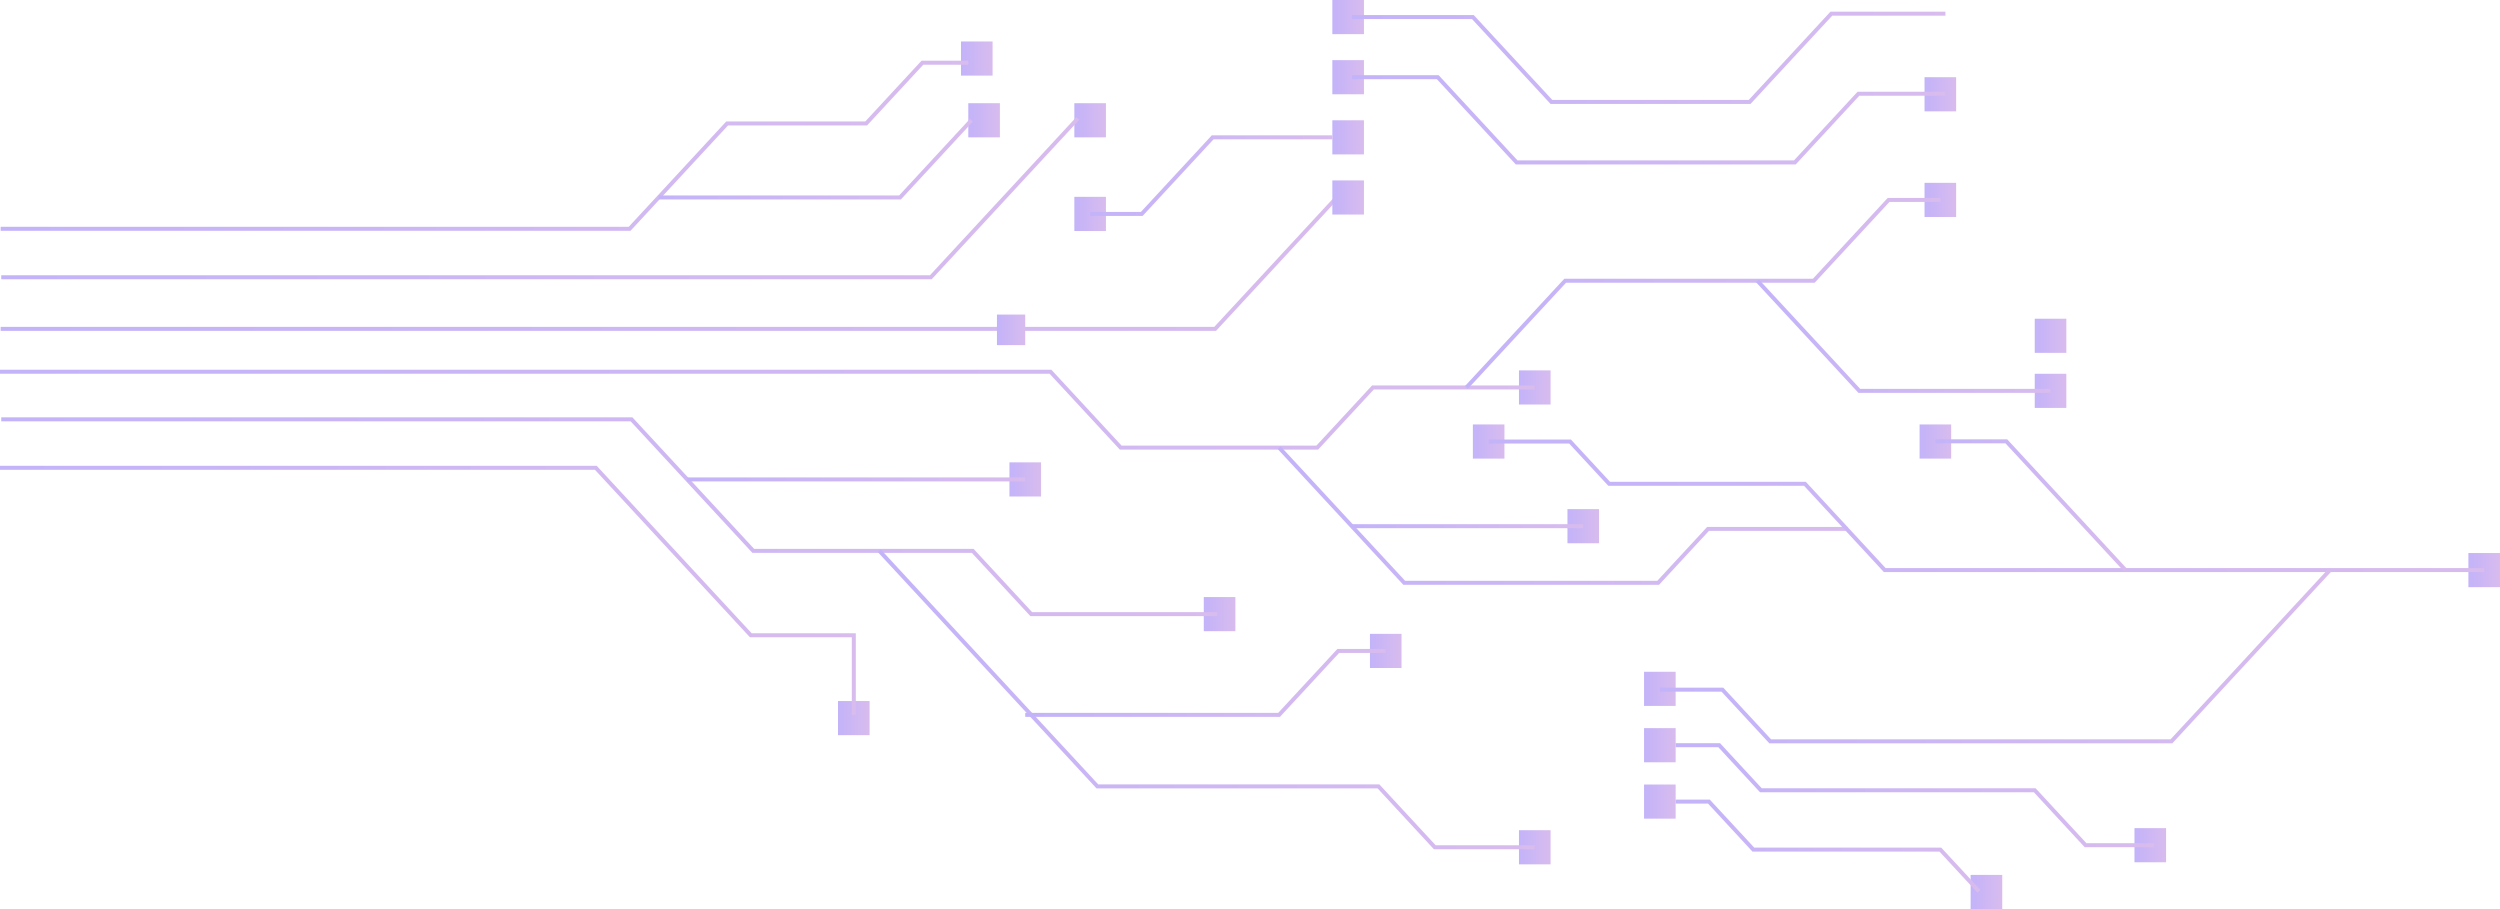 <svg xmlns="http://www.w3.org/2000/svg" xmlns:xlink="http://www.w3.org/1999/xlink" viewBox="0 0 1581.56 575.09"><defs><style>.a{opacity:0.3;}.b{fill:url(#a);}.c{fill:url(#b);}.d{fill:url(#c);}.e{fill:url(#d);}.f{fill:url(#e);}.g{fill:url(#f);}.h{fill:url(#g);}.i{fill:url(#h);}.j{fill:url(#i);}.k{fill:url(#j);}.l{fill:url(#k);}.m{fill:url(#l);}.n{fill:url(#m);}.o{fill:url(#n);}.p{fill:url(#o);}.q{fill:url(#p);}.r{fill:url(#q);}.s{fill:url(#r);}.t{fill:url(#s);}.u{fill:url(#t);}.v{fill:url(#u);}.w{fill:url(#v);}.x{fill:url(#w);}.y{fill:url(#x);}.z{fill:url(#y);}.aa{fill:url(#z);}.ab{fill:url(#aa);}.ac{fill:url(#ab);}.ad{fill:url(#ac);}.ae{fill:url(#ad);}.af{fill:url(#ae);}.ag{fill:url(#af);}.ah{fill:url(#ag);}.ai{fill:url(#ah);}.aj{fill:url(#ai);}.ak{fill:url(#aj);}.al{fill:url(#ak);}.am{fill:url(#al);}.an{fill:url(#am);}.ao{fill:url(#an);}.ap{fill:url(#ao);}.aq{fill:url(#ap);}.ar{fill:url(#aq);}.as{fill:url(#ar);}.at{fill:url(#as);}.au{fill:url(#at);}.av{fill:url(#au);}.aw{fill:url(#av);}.ax{fill:url(#aw);}.ay{fill:url(#ax);}</style><linearGradient id="a" x1="0.4" y1="704.65" x2="846.13" y2="704.65" gradientTransform="matrix(1, 0, 0, -1, 0, 871.59)" gradientUnits="userSpaceOnUse"><stop offset="0" stop-color="#3600ec"/><stop offset="1" stop-color="#7c1dc6"/></linearGradient><linearGradient id="b" x1="842.88" y1="746.66" x2="862.86" y2="746.66" xlink:href="#a"/><linearGradient id="c" x1="842.88" y1="784.7" x2="862.86" y2="784.7" xlink:href="#a"/><linearGradient id="d" x1="842.88" y1="822.75" x2="862.86" y2="822.75" xlink:href="#a"/><linearGradient id="e" x1="842.88" y1="860.79" x2="862.86" y2="860.79" xlink:href="#a"/><linearGradient id="f" x1="607.94" y1="834.55" x2="627.93" y2="834.55" xlink:href="#a"/><linearGradient id="g" x1="612.57" y1="795.5" x2="632.55" y2="795.5" xlink:href="#a"/><linearGradient id="h" x1="638.6" y1="568.29" x2="658.58" y2="568.29" xlink:href="#a"/><linearGradient id="i" x1="761.54" y1="483.08" x2="781.52" y2="483.08" xlink:href="#a"/><linearGradient id="j" x1="866.66" y1="459.8" x2="886.64" y2="459.8" xlink:href="#a"/><linearGradient id="k" x1="960.94" y1="335.58" x2="980.92" y2="335.58" xlink:href="#a"/><linearGradient id="l" x1="530.14" y1="417.3" x2="550.12" y2="417.3" xlink:href="#a"/><linearGradient id="m" x1="991.61" y1="538.71" x2="1011.6" y2="538.71" xlink:href="#a"/><linearGradient id="n" x1="931.77" y1="592.27" x2="951.76" y2="592.27" xlink:href="#a"/><linearGradient id="o" x1="960.94" y1="626.48" x2="980.92" y2="626.48" xlink:href="#a"/><linearGradient id="p" x1="1217.51" y1="745.12" x2="1237.49" y2="745.12" xlink:href="#a"/><linearGradient id="q" x1="1217.51" y1="811.95" x2="1237.49" y2="811.95" xlink:href="#a"/><linearGradient id="r" x1="1287.23" y1="624.33" x2="1307.21" y2="624.33" xlink:href="#a"/><linearGradient id="s" x1="1287.23" y1="659.16" x2="1307.21" y2="659.16" xlink:href="#a"/><linearGradient id="t" x1="1214.37" y1="592.27" x2="1234.35" y2="592.27" xlink:href="#a"/><linearGradient id="u" x1="1561.57" y1="510.93" x2="1581.56" y2="510.93" xlink:href="#a"/><linearGradient id="v" x1="1350.32" y1="336.89" x2="1370.31" y2="336.89" xlink:href="#a"/><linearGradient id="w" x1="1246.67" y1="307.3" x2="1266.66" y2="307.3" xlink:href="#a"/><linearGradient id="x" x1="1040.07" y1="435.81" x2="1060.05" y2="435.81" xlink:href="#a"/><linearGradient id="y" x1="1040.07" y1="400.15" x2="1060.05" y2="400.15" xlink:href="#a"/><linearGradient id="z" x1="1040.07" y1="364.49" x2="1060.05" y2="364.49" xlink:href="#a"/><linearGradient id="aa" x1="679.66" y1="795.5" x2="699.64" y2="795.5" xlink:href="#a"/><linearGradient id="ab" x1="679.66" y1="736.26" x2="699.64" y2="736.26" xlink:href="#a"/><linearGradient id="ac" x1="630.69" y1="662.92" x2="648.59" y2="662.92" xlink:href="#a"/><linearGradient id="ad" x1="0" y1="612.43" x2="970.93" y2="612.43" xlink:href="#a"/><linearGradient id="ae" x1="0.79" y1="544.69" x2="770.14" y2="544.69" xlink:href="#a"/><linearGradient id="af" x1="808.25" y1="545.47" x2="1168.94" y2="545.47" xlink:href="#a"/><linearGradient id="ag" x1="926.77" y1="686" x2="1227.5" y2="686" xlink:href="#a"/><linearGradient id="ah" x1="0.79" y1="746.21" x2="682.76" y2="746.21" xlink:href="#a"/><linearGradient id="ai" x1="555.4" y1="429.13" x2="970.93" y2="429.13" xlink:href="#a"/><linearGradient id="aj" x1="434.7" y1="568.29" x2="648.59" y2="568.29" xlink:href="#a"/><linearGradient id="ak" x1="855.19" y1="538.71" x2="1001.6" y2="538.71" xlink:href="#a"/><linearGradient id="al" x1="1110.83" y1="658.95" x2="1297.22" y2="658.95" xlink:href="#a"/><linearGradient id="am" x1="941.76" y1="551.6" x2="1571.57" y2="551.6" xlink:href="#a"/><linearGradient id="an" x1="1224.36" y1="551.87" x2="1345.58" y2="551.87" xlink:href="#a"/><linearGradient id="ao" x1="1050.06" y1="456.56" x2="1474.89" y2="456.56" xlink:href="#a"/><linearGradient id="ap" x1="0" y1="498.14" x2="541.4" y2="498.14" xlink:href="#a"/><linearGradient id="aq" x1="0.4" y1="779.37" x2="612.57" y2="779.37" xlink:href="#a"/><linearGradient id="ar" x1="416.65" y1="770.88" x2="615.47" y2="770.88" xlink:href="#a"/><linearGradient id="as" x1="648.59" y1="439.58" x2="876.65" y2="439.58" xlink:href="#a"/><linearGradient id="at" x1="1060.05" y1="368.52" x2="1362.84" y2="368.52" xlink:href="#a"/><linearGradient id="au" x1="1060.05" y1="336.32" x2="1252.85" y2="336.32" xlink:href="#a"/><linearGradient id="av" x1="689.65" y1="760.48" x2="842.88" y2="760.48" xlink:href="#a"/><linearGradient id="aw" x1="855.19" y1="795.79" x2="1230.73" y2="795.79" xlink:href="#a"/><linearGradient id="ax" x1="855.19" y1="835.04" x2="1230.73" y2="835.04" xlink:href="#a"/></defs><g class="a"><polygon class="b" points="844.27 124.57 846.13 126.29 769.29 209.31 0.4 209.31 0.4 206.78 768.19 206.78 844.27 124.57"/><rect class="c" x="842.88" y="114.13" width="19.99" height="21.6"/><rect class="d" x="842.88" y="76.09" width="19.99" height="21.6"/><rect class="e" x="842.88" y="38.04" width="19.99" height="21.6"/><rect class="f" x="842.88" width="19.99" height="21.6"/><rect class="g" x="607.94" y="26.24" width="19.99" height="21.6"/><rect class="h" x="612.57" y="65.29" width="19.99" height="21.6"/><rect class="i" x="638.6" y="292.5" width="19.99" height="21.6"/><rect class="j" x="761.54" y="377.71" width="19.99" height="21.59"/><rect class="k" x="866.66" y="400.99" width="19.99" height="21.6"/><rect class="l" x="960.94" y="525.21" width="19.99" height="21.6"/><rect class="m" x="530.14" y="443.49" width="19.99" height="21.6"/><rect class="n" x="991.61" y="322.08" width="19.99" height="21.6"/><rect class="o" x="931.77" y="268.52" width="19.99" height="21.6"/><rect class="p" x="960.94" y="234.31" width="19.99" height="21.6"/><rect class="q" x="1217.51" y="115.67" width="19.99" height="21.6"/><rect class="r" x="1217.51" y="48.84" width="19.99" height="21.6"/><rect class="s" x="1287.23" y="236.46" width="19.99" height="21.6"/><rect class="t" x="1287.23" y="201.63" width="19.99" height="21.59"/><rect class="u" x="1214.37" y="268.52" width="19.99" height="21.6"/><rect class="v" x="1561.57" y="349.86" width="19.99" height="21.6"/><rect class="w" x="1350.32" y="523.9" width="19.99" height="21.6"/><rect class="x" x="1246.67" y="553.49" width="19.99" height="21.6"/><rect class="y" x="1040.07" y="424.98" width="19.99" height="21.6"/><rect class="z" x="1040.07" y="460.64" width="19.99" height="21.6"/><rect class="aa" x="1040.07" y="496.3" width="19.99" height="21.6"/><rect class="ab" x="679.66" y="65.29" width="19.99" height="21.6"/><rect class="ac" x="679.66" y="124.53" width="19.99" height="21.6"/><rect class="ad" x="630.69" y="199" width="17.89" height="19.34"/><polygon class="ae" points="0 233.89 665.11 233.89 709.53 281.89 832.79 281.89 868.01 243.84 970.93 243.84 970.93 246.37 869.12 246.37 833.9 284.42 708.42 284.42 664 236.43 0 236.43 0 233.89"/><polygon class="af" points="0.79 264.03 400.08 264.03 477.09 347.23 615.91 347.23 652.94 387.24 770.13 387.24 770.13 389.77 651.83 389.77 614.8 349.76 475.98 349.76 398.97 266.56 0.79 266.56 0.79 264.03"/><polygon class="ag" points="810.11 282.3 888.88 367.41 1048.46 367.41 1080 333.33 1168.94 333.33 1168.94 335.86 1081.11 335.86 1049.57 369.94 887.77 369.94 808.25 284.02 810.11 282.3"/><polygon class="ah" points="1194.21 125.21 1227.5 125.21 1227.5 127.74 1195.32 127.74 1148 178.87 990.73 178.87 928.63 245.97 926.77 244.25 989.62 176.34 1146.89 176.34 1194.21 125.21"/><polygon class="ai" points="680.9 74.08 682.76 75.8 589.42 176.66 0.79 176.66 0.79 174.13 588.31 174.13 680.9 74.08"/><polygon class="aj" points="557.26 347.63 694.77 496.21 872.59 496.21 908.25 534.74 970.93 534.74 970.93 537.27 907.14 537.27 871.49 498.74 693.66 498.74 693.29 498.34 555.4 349.36 557.26 347.63"/><rect class="ak" x="434.7" y="302.03" width="213.89" height="2.53"/><rect class="al" x="855.19" y="331.61" width="146.41" height="2.53"/><polygon class="am" points="1112.69 176.75 1176.78 245.99 1297.22 245.99 1297.22 248.52 1175.67 248.52 1110.83 178.47 1112.69 176.75"/><polygon class="an" points="941.76 278.05 993.79 278.05 1018.54 304.79 1142.37 304.79 1192.9 359.39 1571.57 359.39 1571.57 361.92 1191.79 361.92 1141.26 307.32 1017.44 307.32 992.68 280.58 941.76 280.58 941.76 278.05"/><polygon class="ao" points="1224.36 277.92 1269.8 277.92 1345.58 359.8 1343.72 361.52 1268.69 280.45 1224.36 280.45 1224.36 277.92"/><polygon class="ap" points="1473.03 359.8 1474.89 361.52 1374.26 470.25 1119.32 470.25 1089.09 437.58 1050.06 437.58 1050.06 435.05 1090.19 435.05 1120.43 467.72 1373.15 467.72 1473.03 359.8"/><polygon class="aq" points="0 294.66 377.47 294.66 475.54 400.63 541.4 400.63 541.4 452.24 538.87 452.24 538.87 403.16 474.43 403.16 376.36 297.19 0 297.19 0 294.66"/><polygon class="ar" points="582.98 38.4 612.57 38.4 612.57 40.94 584.09 40.94 548.51 79.38 460.54 79.38 398.85 146.03 0.4 146.03 0.4 143.5 397.74 143.5 459.43 76.84 547.4 76.84 582.98 38.4"/><polygon class="as" points="613.61 75.22 615.47 76.95 569.9 126.19 416.65 126.19 416.65 123.66 568.79 123.66 613.61 75.22"/><polygon class="at" points="846.07 410.52 876.65 410.52 876.65 413.05 847.17 413.05 809.73 453.51 648.59 453.51 648.59 450.97 808.62 450.97 846.07 410.52"/><polygon class="au" points="1060.05 470.17 1088.15 470.17 1114.53 498.68 1287.78 498.68 1319.94 533.43 1362.84 533.43 1362.84 535.96 1318.83 535.96 1286.67 501.21 1113.42 501.21 1087.04 472.7 1060.05 472.7 1060.05 470.17"/><polygon class="av" points="1060.05 505.83 1081.64 505.83 1109.75 536.2 1228.05 536.2 1252.85 562.99 1250.99 564.72 1226.94 538.73 1108.64 538.73 1080.53 508.36 1060.05 508.36 1060.05 505.83"/><polygon class="aw" points="766.6 85.62 842.88 85.62 842.88 88.15 767.71 88.15 722.87 136.59 689.65 136.59 689.65 134.06 721.77 134.06 766.6 85.62"/><polygon class="ax" points="855.19 47.57 910.13 47.57 960.03 101.49 1134.91 101.49 1175.13 58.04 1230.73 58.04 1230.73 60.57 1176.24 60.57 1136.02 104.03 958.92 104.03 909.02 50.11 855.19 50.11 855.19 47.57"/><polygon class="ay" points="1158.01 7.37 1230.73 7.37 1230.73 9.9 1159.12 9.9 1107.44 65.73 980.89 65.73 931.22 12.06 855.19 12.06 855.19 9.53 932.32 9.53 982 63.2 1106.33 63.2 1158.01 7.37"/></g></svg>